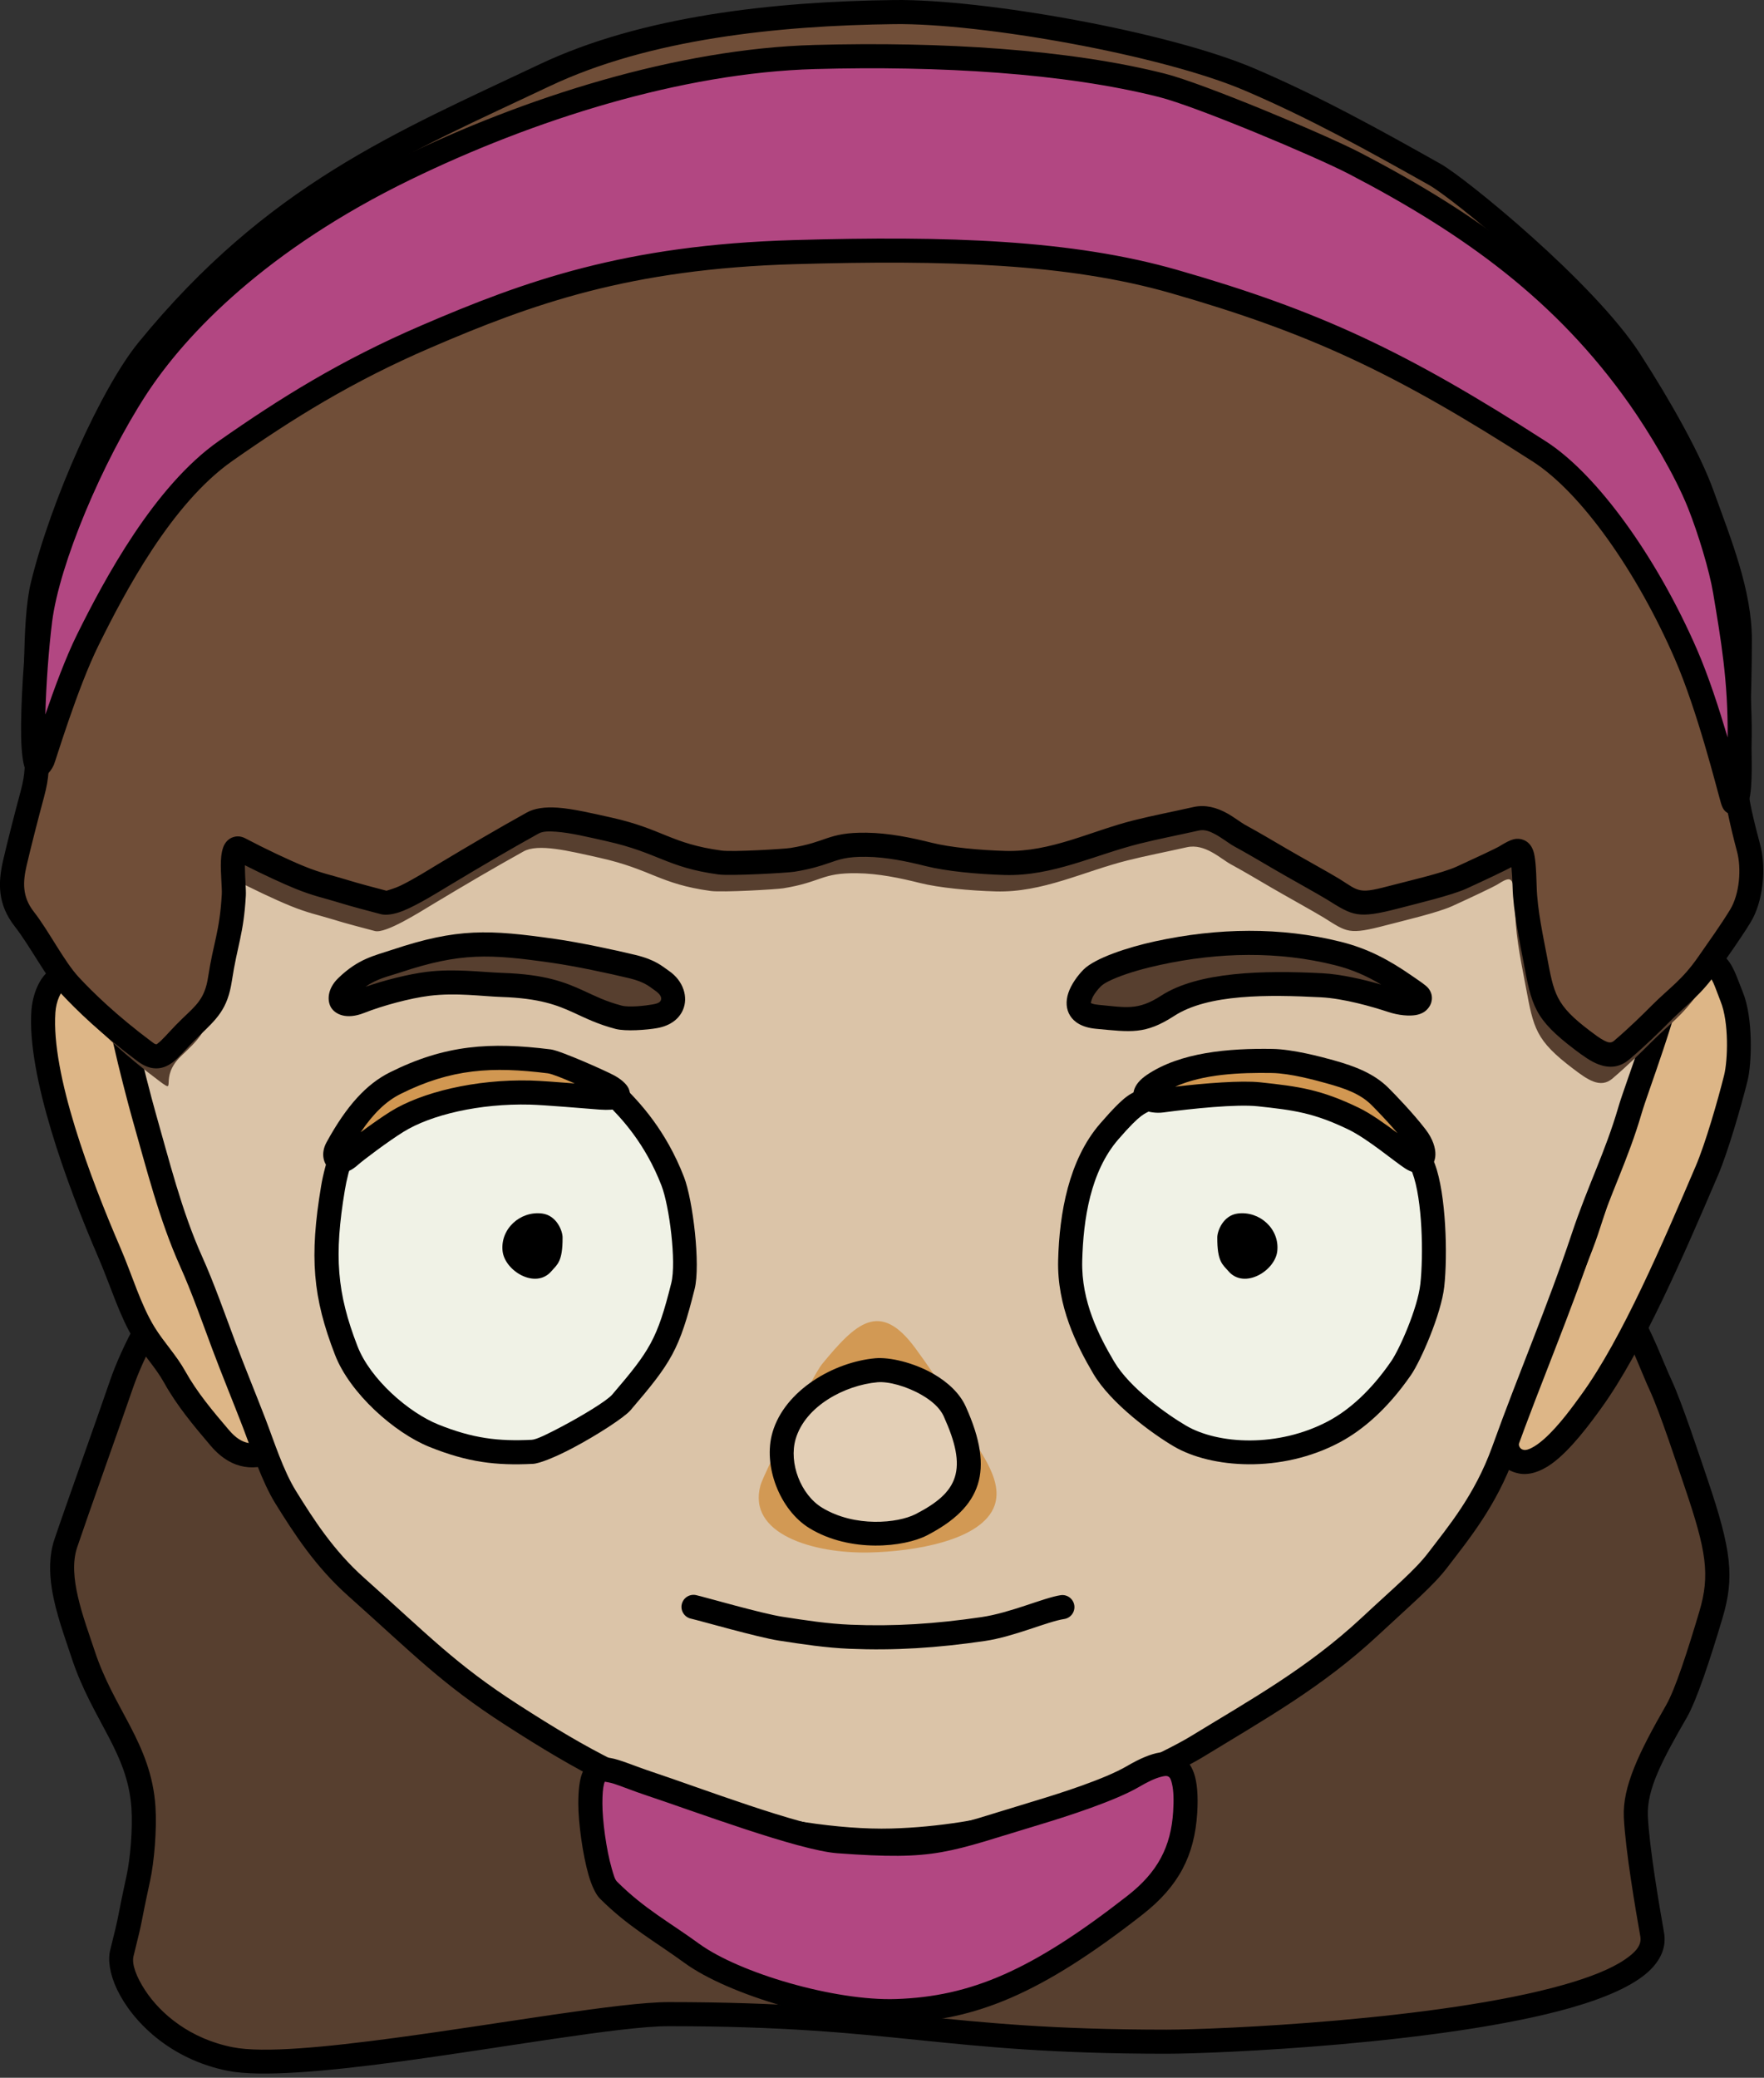<?xml version="1.0" encoding="UTF-8" standalone="no"?>
<!DOCTYPE svg PUBLIC "-//W3C//DTD SVG 1.1//EN" "http://www.w3.org/Graphics/SVG/1.1/DTD/svg11.dtd">
<svg width="100%" height="100%" viewBox="0 0 293 345" version="1.1" xmlns="http://www.w3.org/2000/svg" xmlns:xlink="http://www.w3.org/1999/xlink" xml:space="preserve" xmlns:serif="http://www.serif.com/" style="fill-rule:evenodd;clip-rule:evenodd;stroke-linejoin:round;stroke-miterlimit:2;">
    <rect x="0" y="0" width="293" height="345" fill="#333333" stroke="none"/>
    <g transform="matrix(1,0,0,1,-788.491,-281.255)">
        <g id="Ebene3">
            <path d="M820.024,491.514C814.667,497.509 810.463,505.883 808.665,511.12C806.479,517.487 801.167,532.318 799.416,537.531C797.529,543.145 800.497,550.455 802.301,555.945C805.616,566.039 811.655,571.452 812.317,581.356C812.558,584.958 812.121,590.125 811.459,593.167C809.689,601.308 810.483,598.575 808.73,605.566C807.685,609.73 813.909,620.624 826.783,623.151C839.874,625.721 886.211,615.689 899.543,615.689C937.49,615.689 944.347,620.264 982.295,620.264C994.018,620.264 1065.5,616.996 1062.91,602.449C1062.15,598.123 1060.46,588.246 1060.2,582.915C1059.98,578.123 1062.7,572.807 1066.96,565.384C1068.52,562.687 1070.65,556.178 1072.66,549.414C1074.59,542.963 1074.03,538.77 1070.22,527.562C1069.07,524.184 1066.01,514.826 1064.27,511.136C1062.24,506.811 1058.49,495.35 1053.12,494.198C1043.44,492.124 992.245,481.659 981.047,481.228C946.232,479.889 912.86,480.387 878.296,483.483C846.542,486.327 828.884,481.598 820.024,491.514Z" style="fill:rgb(87,63,47);"/>
            <path d="M818.532,490.182C812.988,496.386 808.634,505.05 806.773,510.471C804.586,516.841 799.272,531.679 797.52,536.894C796.667,539.433 796.655,542.277 797.123,545.176C797.76,549.125 799.289,553.185 800.4,556.569C802.096,561.732 804.477,565.704 806.53,569.646C808.413,573.26 810.011,576.844 810.321,581.489C810.551,584.921 810.135,589.844 809.505,592.742C807.743,600.842 808.534,598.123 806.79,605.08C806.396,606.649 806.701,609.003 807.93,611.583C810.407,616.781 816.618,623.194 826.397,625.113C831.758,626.166 842.565,625.21 854.475,623.617C871.826,621.296 891.59,617.689 899.543,617.689C937.49,617.689 944.347,622.264 982.295,622.264C990.569,622.264 1028.37,620.635 1049.4,614.635C1055.14,613.001 1059.67,610.996 1062.22,608.698C1064.4,606.727 1065.31,604.497 1064.88,602.099C1064.12,597.829 1062.45,588.082 1062.2,582.821C1061.99,578.312 1064.68,573.364 1068.7,566.381C1070.29,563.61 1072.51,556.933 1074.58,549.985C1076.61,543.179 1076.13,538.744 1072.12,526.918C1070.95,523.497 1067.84,514.021 1066.08,510.284C1064.84,507.645 1062.96,502.399 1060.49,498.366C1058.53,495.186 1056.12,492.797 1053.54,492.243C1043.81,490.159 992.375,479.663 981.124,479.23C946.222,477.887 912.768,478.387 878.117,481.491C859.052,483.199 845.065,482.18 835.01,483.233C827.726,483.997 822.386,485.868 818.532,490.181L818.532,490.182ZM821.515,492.847C824.75,489.227 829.313,487.852 835.427,487.212C845.467,486.159 859.435,487.18 878.474,485.475C912.953,482.387 946.242,481.891 980.97,483.227C992.116,483.656 1043.07,494.09 1052.7,496.154C1054.41,496.521 1055.78,498.351 1057.08,500.459C1059.47,504.356 1061.26,509.437 1062.46,511.988C1064.17,515.63 1067.19,524.871 1068.33,528.205C1071.93,538.798 1072.56,542.747 1070.75,548.843C1068.79,555.422 1066.74,561.764 1065.23,564.387C1060.71,572.25 1057.97,577.933 1058.21,583.01C1058.46,588.41 1060.17,598.417 1060.95,602.799C1061.21,604.285 1060.1,605.45 1058.4,606.608C1056.05,608.216 1052.53,609.584 1048.31,610.789C1027.61,616.69 990.433,618.264 982.295,618.264C944.347,618.264 937.49,613.689 899.543,613.689C891.497,613.689 871.499,617.305 853.945,619.652C842.584,621.171 832.281,622.192 827.168,621.188C820.077,619.796 815.172,615.659 812.599,611.731C811.121,609.475 810.339,607.369 810.67,606.053C812.432,599.027 811.634,601.773 813.414,593.592C814.106,590.406 814.565,584.995 814.313,581.222C813.961,575.964 812.209,571.889 810.078,567.798C808.117,564.033 805.82,560.252 804.201,555.321C803.317,552.629 802.142,549.494 801.425,546.341C800.779,543.501 800.478,540.648 801.311,538.168C803.062,532.957 808.372,518.133 810.557,511.769C812.292,506.715 816.345,498.633 821.515,492.847L821.515,492.847Z"/>
            <path d="M1070.46,442.479C1073.79,438.905 1074.83,443.576 1076.12,446.743C1077.7,450.594 1077.48,457.539 1076.81,460.253C1075.77,464.411 1073.64,471.832 1071.97,475.717C1066.48,488.523 1059.6,504.593 1052.8,513.96C1050.54,517.076 1045.11,524.716 1041.19,523.958C1035.56,522.868 1041,512.126 1042.99,507.657C1043.76,505.926 1050.17,491.11 1052.01,485.587C1055.04,476.5 1061.53,455.913 1061.94,454.664C1063.24,450.777 1067.81,445.319 1070.46,442.479Z" style="fill:rgb(221,182,135);"/>
            <path d="M1069,441.114C1066.19,444.117 1061.42,449.922 1060.05,454.031C1059.63,455.28 1053.14,475.868 1050.11,484.954C1048.29,490.433 1041.92,505.128 1041.16,506.845C1039.67,510.183 1036.5,516.839 1036.72,520.909C1036.87,523.546 1038.09,525.394 1040.81,525.921C1042.44,526.238 1044.31,525.655 1046.15,524.354C1049.4,522.051 1052.74,517.437 1054.41,515.135C1061.28,505.671 1068.26,489.443 1073.81,476.505C1075.51,472.543 1077.69,464.978 1078.75,460.738C1079.49,457.775 1079.7,450.191 1077.97,445.986C1077.26,444.245 1076.58,442.111 1075.65,440.883C1074.79,439.735 1073.72,439.161 1072.52,439.193C1071.57,439.217 1070.35,439.664 1069,441.114ZM1072.47,443.362C1072.65,443.654 1072.95,444.153 1073.12,444.539C1073.53,445.487 1073.89,446.561 1074.27,447.501C1075.7,450.997 1075.48,457.304 1074.87,459.768C1073.85,463.844 1071.77,471.12 1070.13,474.929C1064.7,487.602 1057.91,503.516 1051.18,512.786C1049.88,514.575 1047.5,517.933 1044.99,520.169C1044.26,520.813 1043.53,521.361 1042.82,521.706C1042.38,521.917 1041.96,522.071 1041.57,521.994C1040.99,521.883 1040.79,521.445 1040.73,520.906C1040.68,520.428 1040.72,519.893 1040.8,519.322C1041.32,515.733 1043.68,511.03 1044.81,508.469C1045.59,506.724 1052.05,491.787 1053.91,486.219C1056.94,477.133 1063.43,456.545 1063.84,455.296C1065.06,451.631 1069.42,446.521 1071.92,443.843C1072.09,443.666 1072.3,443.488 1072.47,443.362Z"/>
            <path d="M801.381,444.582C798.379,441.513 795.96,445.445 795.698,449.232C794.976,459.677 801.493,477.274 806.629,489.177C808.691,493.954 810.079,498.798 812.472,502.687C813.979,505.135 816.066,507.299 817.488,509.858C819.538,513.547 822.24,516.766 825.031,520.041C827.907,523.416 830.987,523.417 833.591,522.043C838.03,519.701 830.957,515.212 829.506,511.22C827.743,506.372 824.554,501.855 823.164,496.99C820.838,488.847 817.585,481.245 815.401,473.055C813.531,466.04 810.987,459.128 808.607,451.684C808.34,450.848 802.537,445.764 801.381,444.582Z" style="fill:rgb(221,182,135);"/>
            <path d="M802.811,443.184C801.284,441.622 799.775,441.305 798.497,441.554C797.328,441.781 796.234,442.557 795.398,443.79C794.47,445.158 793.838,447.137 793.703,449.094C792.964,459.776 799.54,477.796 804.793,489.969C806.895,494.84 808.329,499.77 810.769,503.736C812.26,506.159 814.332,508.296 815.74,510.83C817.853,514.634 820.63,517.961 823.509,521.338C825.324,523.468 827.238,524.478 829.074,524.794C830.97,525.12 832.828,524.707 834.525,523.812C835.767,523.156 836.429,522.341 836.763,521.512C837.252,520.299 837.067,518.887 836.235,517.397C835.579,516.22 834.483,514.928 833.421,513.617C832.586,512.586 831.755,511.553 831.386,510.537C829.638,505.732 826.465,501.262 825.087,496.441C822.764,488.309 819.515,480.719 817.334,472.539C815.455,465.494 812.902,458.551 810.512,451.075C810.419,450.786 810.039,450.133 809.322,449.369C807.655,447.594 803.74,444.133 802.811,443.184ZM806.776,452.523C809.124,459.848 811.626,466.659 813.469,473.57C815.656,481.772 818.911,489.385 821.241,497.54C822.644,502.448 825.847,507.012 827.626,511.904C828.272,513.678 829.868,515.574 831.294,517.337C831.809,517.974 832.292,518.591 832.647,519.181C832.776,519.396 832.886,519.604 832.963,519.806C832.986,519.868 833.009,519.962 833.022,520.024C832.947,520.084 832.791,520.204 832.658,520.274C831.751,520.753 830.767,521.026 829.752,520.852C828.678,520.667 827.615,519.989 826.553,518.743C823.849,515.571 821.222,512.46 819.237,508.887C817.8,506.301 815.697,504.112 814.176,501.639C811.829,497.826 810.487,493.069 808.466,488.384C803.446,476.751 796.987,459.578 797.693,449.37C797.755,448.466 797.968,447.551 798.305,446.779C798.465,446.416 798.649,446.087 798.867,445.821C798.993,445.668 799.092,445.5 799.258,445.481C799.494,445.454 799.674,445.697 799.951,445.98C800.962,447.013 805.608,451.078 806.776,452.523Z"/>
            <path d="M809.348,454.467C810.082,457.798 811.74,464.208 812.385,466.468C814.693,474.546 816.8,483.074 820.242,490.722C822.218,495.115 823.999,500.223 825.688,504.728C827.186,508.723 829.211,513.652 830.704,517.534C832.162,521.325 833.768,526.366 835.957,529.886C838.916,534.646 842.345,540.017 847.638,544.736C858.427,554.355 862.984,559.213 873.516,565.994C885.56,573.748 893.644,578.073 907.601,582.546C915.971,585.23 927.848,587.107 936.575,586.866C944.816,586.638 951.976,585.305 959.496,583.572C964.251,582.476 982.228,574.363 987.193,571.329C997.414,565.083 1006.9,559.825 1016.06,551.295C1021.59,546.138 1025.05,543.263 1027.3,540.305C1030.67,535.882 1035.23,530.454 1038.21,522.192C1042.75,509.594 1047.38,498.942 1051.47,486.7C1054.18,478.593 1057.01,473.219 1059.24,465.578C1060.34,461.798 1065.06,449.851 1067.04,440.022C1068.37,433.424 1063.49,406.731 1056.58,401.059C1040.89,388.161 1021.7,383.924 1002.09,379.94C988.75,377.231 947.471,372.04 923.648,372.775C914.016,373.072 842.731,386.821 823.522,405.019C819.01,409.294 805.069,433.563 805.545,438.323C806.049,443.355 808.387,450.106 809.348,454.467Z" style="fill:rgb(219,196,168);"/>
            <path d="M807.395,454.897C808.136,458.262 809.81,464.735 810.462,467.017C812.796,475.187 814.937,483.808 818.418,491.543C820.378,495.899 822.141,500.963 823.816,505.43C825.316,509.43 827.342,514.365 828.837,518.252C830.336,522.15 832.008,527.323 834.258,530.942C837.307,535.846 840.854,541.368 846.307,546.229C857.197,555.938 861.803,560.831 872.434,567.676C884.643,575.536 892.841,579.916 906.99,584.451C915.553,587.196 927.703,589.112 936.63,588.865C945.013,588.633 952.296,587.283 959.946,585.521C964.801,584.402 983.165,576.134 988.236,573.036C998.574,566.718 1008.16,561.386 1017.42,552.758C1023.08,547.49 1026.59,544.538 1028.89,541.517C1032.36,536.967 1037.03,531.369 1040.09,522.871C1044.63,510.256 1049.28,499.591 1053.37,487.333C1056.08,479.198 1058.92,473.805 1061.16,466.137C1062.27,462.333 1067.01,450.308 1069,440.417C1069.83,436.307 1068.42,424.676 1065.55,414.767C1063.57,407.933 1060.82,401.95 1057.85,399.514C1041.9,386.404 1022.42,382.029 1002.49,377.98C989.07,375.255 947.549,370.036 923.586,370.776C917.756,370.956 889.529,375.994 863.7,383.982C846.287,389.368 829.985,396.141 822.147,403.567C818.907,406.636 810.881,419.724 806.553,428.992C804.533,433.32 803.396,436.927 803.555,438.522C804.066,443.625 806.42,450.475 807.395,454.897ZM811.301,454.037C810.354,449.737 808.032,443.085 807.536,438.124C807.496,437.728 807.653,437.145 807.873,436.406C808.326,434.881 809.142,432.902 810.178,430.684C814.289,421.879 821.82,409.387 824.898,406.471C832.427,399.338 848.156,392.977 864.882,387.804C890.26,379.955 917.981,374.951 923.71,374.774C947.393,374.043 988.43,379.207 1001.69,381.9C1020.98,385.818 1039.87,389.919 1055.31,402.604C1057.87,404.706 1060,409.987 1061.71,415.881C1064.37,425.065 1065.85,435.819 1065.08,439.628C1063.12,449.394 1058.41,461.263 1057.32,465.019C1055.1,472.634 1052.27,477.987 1049.57,486.066C1045.49,498.293 1040.86,508.932 1036.33,521.514C1033.43,529.538 1028.98,534.797 1025.71,539.093C1023.5,541.987 1020.11,544.786 1014.7,549.832C1005.65,558.264 996.254,563.448 986.15,569.623C981.29,572.593 963.701,580.551 959.047,581.623C951.655,583.326 944.619,584.642 936.519,584.867C927.993,585.102 916.39,583.263 908.211,580.642C894.446,576.23 886.477,571.959 874.599,564.312C864.164,557.594 859.658,552.773 848.969,543.243C843.836,538.667 840.525,533.447 837.655,528.83C835.528,525.409 833.988,520.501 832.571,516.816C831.079,512.939 829.057,508.016 827.561,504.026C825.857,499.482 824.059,494.332 822.065,489.902C818.663,482.34 816.59,473.905 814.308,465.918C813.669,463.681 812.028,457.335 811.301,454.037Z"/>
            <g transform="matrix(1,0,0,1,-1.538,4.724)">
                <path d="M804.238,445.18C801.744,442.506 799.145,437.361 796.625,434.139C794.177,431.009 794.317,427.989 795.054,424.792C795.633,422.282 796.987,416.922 797.94,413.43C798.856,410.076 798.689,408.486 798.678,406.01C798.645,398.534 798.103,385.064 799.651,378.726C802.959,365.185 807.056,346.716 813.049,339.376C834.197,313.469 855.494,304.86 878.931,293.759C895.702,285.815 917.309,283.504 937.024,283.26C951.69,283.078 981.917,288.433 995.979,294.427C1006.92,299.09 1016.97,304.686 1026.86,310.248C1030.75,312.437 1051.68,329.421 1059.21,341.063C1064.24,348.843 1069.09,357.463 1071.25,363.458C1074.02,371.187 1077.51,379.481 1077.48,387.64C1077.45,397.891 1076.96,405.871 1076.83,411.648C1076.8,413.478 1077.9,418.258 1078.93,422.09C1079.83,425.448 1079.39,430.36 1077.55,433.364C1075.88,436.077 1074.13,438.494 1072.29,441.164C1069.43,445.287 1067.37,446.502 1064.21,449.674C1062.78,451.114 1060.5,453.356 1057.86,455.613C1055.82,457.355 1053.64,455.737 1051.33,453.987C1045.08,449.255 1044.75,447.3 1043.45,440.31C1042.93,437.473 1041.83,432.481 1041.73,428.453C1041.56,421.753 1041.29,421.809 1038.61,423.472C1038.06,423.81 1034.12,425.673 1031.26,426.974C1028.83,428.081 1023.15,429.401 1020.37,430.133C1014,431.81 1013.83,431.342 1009.9,428.89C1008.69,428.131 1003.09,425.023 1001.17,423.896C998.994,422.615 996.558,421.179 994.419,420.012C992.756,419.105 990.165,416.54 987.17,417.209C983.427,418.045 980.447,418.612 977.315,419.395C970.017,421.22 963.209,424.761 955.437,424.543C951.029,424.42 945.993,423.936 942.821,423.143C939.547,422.325 935.987,421.572 932.393,421.523C926.402,421.442 926.612,422.968 920.124,424.027C919.012,424.208 910.007,424.732 908.071,424.468C899.576,423.307 898.246,420.894 889.662,418.97C884.387,417.788 879.414,416.557 876.982,417.908C871.924,420.718 867.536,423.305 862.19,426.51C859.703,428.001 854.083,431.604 852.28,431.118C850.439,430.622 847.817,429.971 844.848,429.054C843.014,428.487 841.172,428.132 838.27,426.951C835.719,425.913 831.705,424.019 828.323,422.235C826.458,421.251 827.436,427.973 827.328,429.859C826.962,436.222 825.937,437.876 825.026,443.84C824.397,447.961 822.794,449.306 820.105,451.884C816.365,455.468 819.517,458.284 816.615,456.12C810.662,451.681 806.663,447.779 804.238,445.18Z" style="fill:rgb(87,63,47);"/>
            </g>
            <path d="M800.148,444.915C797.654,442.242 795.054,437.096 792.534,433.874C790.086,430.744 790.226,427.724 790.964,424.528C791.543,422.017 792.896,416.658 793.849,413.166C794.765,409.811 794.598,408.221 794.587,405.745C794.554,398.269 794.012,384.8 795.561,378.461C798.869,364.92 807.056,346.716 813.049,339.376C834.197,313.469 855.494,304.86 878.931,293.759C895.702,285.815 917.309,283.504 937.024,283.26C951.69,283.078 981.917,288.433 995.979,294.427C1006.92,299.09 1016.97,304.686 1026.86,310.248C1030.75,312.437 1051.68,329.421 1059.21,341.063C1064.24,348.843 1069.09,357.463 1071.25,363.458C1074.02,371.187 1077.51,379.481 1077.48,387.64C1077.45,397.891 1076.96,405.871 1076.83,411.648C1076.8,413.478 1077.9,418.258 1078.93,422.09C1079.83,425.448 1079.39,430.36 1077.55,433.364C1075.88,436.077 1074.13,438.494 1072.29,441.164C1069.43,445.287 1067.37,446.502 1064.21,449.674C1062.78,451.114 1060.5,453.356 1057.86,455.613C1055.82,457.355 1053.64,455.737 1051.33,453.987C1045.08,449.255 1044.75,447.3 1043.45,440.31C1042.93,437.473 1041.83,432.481 1041.73,428.453C1041.56,421.753 1041.29,421.809 1038.61,423.472C1038.06,423.81 1034.12,425.673 1031.26,426.974C1028.83,428.081 1023.15,429.401 1020.37,430.133C1014,431.81 1013.83,431.342 1009.9,428.89C1008.69,428.131 1003.09,425.023 1001.17,423.896C998.994,422.615 996.558,421.179 994.419,420.012C992.756,419.105 990.165,416.54 987.17,417.209C983.427,418.045 980.447,418.612 977.315,419.395C970.017,421.22 963.209,424.761 955.437,424.543C951.029,424.42 945.993,423.936 942.821,423.143C939.547,422.325 935.987,421.572 932.393,421.523C926.402,421.442 926.612,422.968 920.124,424.027C919.012,424.208 910.007,424.732 908.071,424.468C899.576,423.307 898.246,420.894 889.662,418.97C884.387,417.788 879.414,416.557 876.982,417.908C871.924,420.718 867.536,423.305 862.19,426.51C859.703,428.001 854.083,431.604 852.28,431.118C850.439,430.622 847.817,429.971 844.848,429.054C843.014,428.487 841.172,428.132 838.27,426.951C835.719,425.913 831.705,424.019 828.323,422.235C826.458,421.251 827.436,427.973 827.328,429.859C826.962,436.222 825.937,437.876 825.026,443.84C824.397,447.961 822.794,449.306 820.105,451.884C816.365,455.468 815.426,458.019 812.525,455.856C806.571,451.417 802.573,447.515 800.148,444.915Z" style="fill:rgb(112,78,56);"/>
            <path d="M829.171,424.924C832.165,426.443 835.356,427.924 837.516,428.803C840.49,430.014 842.378,430.384 844.258,430.965C847.254,431.891 849.901,432.548 851.759,433.049C852.573,433.268 853.934,433.107 855.499,432.472C858.014,431.449 861.415,429.307 863.219,428.225C868.544,425.033 872.915,422.456 877.953,419.657C878.652,419.269 879.654,419.269 880.834,419.353C883.215,419.523 886.166,420.237 889.225,420.922C897.883,422.862 899.231,425.278 907.8,426.449C909.831,426.727 919.28,426.191 920.446,426.001C923.2,425.551 924.816,425.023 926.172,424.555C927.899,423.96 929.126,423.479 932.366,423.523C935.803,423.57 939.205,424.301 942.336,425.083C945.616,425.903 950.823,426.415 955.381,426.542C963.339,426.765 970.327,423.204 977.8,421.335C980.916,420.556 983.882,419.993 987.606,419.161C988.603,418.938 989.517,419.328 990.336,419.775C991.566,420.446 992.63,421.314 993.462,421.768C995.583,422.925 997.998,424.349 1000.16,425.619C1002.06,426.741 1007.64,429.831 1008.85,430.586C1011.13,432.012 1012.36,432.786 1013.9,433.034C1015.41,433.276 1017.27,433.016 1020.88,432.067C1023.75,431.314 1029.59,429.934 1032.09,428.794C1034.88,427.524 1038.67,425.724 1039.54,425.239C1039.62,426.096 1039.7,427.272 1039.73,428.502C1039.83,432.636 1040.95,437.762 1041.49,440.675C1042.9,448.305 1043.3,450.416 1050.12,455.582C1051.45,456.584 1052.75,457.519 1054,457.984C1055.77,458.646 1057.49,458.557 1059.16,457.134C1061.85,454.836 1064.17,452.553 1065.63,451.085C1068.88,447.818 1070.99,446.55 1073.93,442.302C1075.8,439.602 1077.57,437.155 1079.26,434.41C1081.36,430.989 1081.89,425.397 1080.87,421.572C1079.89,417.942 1078.8,413.423 1078.83,411.69C1078.96,405.904 1079.45,397.913 1079.48,387.646C1079.51,379.262 1075.98,370.725 1073.13,362.782C1070.94,356.68 1066.01,347.897 1060.89,339.977C1053.2,328.086 1031.82,310.741 1027.84,308.505C1017.89,302.908 1007.77,297.279 996.763,292.587C982.508,286.511 951.867,281.076 937,281.26C916.999,281.508 895.088,283.893 878.074,291.952C854.381,303.175 832.88,311.92 811.499,338.111C805.384,345.603 796.994,364.167 793.618,377.987C792.042,384.438 792.553,398.145 792.587,405.754C792.598,408.051 792.769,409.528 791.92,412.639C790.96,416.155 789.598,421.551 789.015,424.078C788.143,427.855 788.066,431.408 790.959,435.106C793.511,438.37 796.159,443.572 798.685,446.28L798.685,446.28C801.163,448.935 805.247,452.924 811.329,457.459C812.49,458.325 813.487,458.637 814.375,458.652C815.355,458.668 816.275,458.334 817.216,457.613C818.321,456.767 819.548,455.188 821.489,453.328C824.544,450.399 826.288,448.824 827.003,444.142C827.926,438.099 828.954,436.421 829.324,429.974C829.378,429.043 829.182,426.967 829.167,425.172L829.171,424.924ZM852.69,429.157C850.873,428.669 848.321,428.034 845.439,427.143C843.651,426.59 841.853,426.25 839.024,425.098C836.519,424.079 832.578,422.218 829.257,420.466C828.472,420.052 827.792,420.074 827.23,420.255C826.664,420.438 826.139,420.823 825.765,421.499C825.449,422.069 825.223,423.068 825.179,424.27C825.11,426.143 825.391,428.696 825.331,429.744C824.97,436.023 823.948,437.653 823.049,443.538C822.506,447.099 821.044,448.213 818.721,450.44C817.225,451.874 816.177,453.143 815.272,454.01C815.093,454.183 814.922,454.335 814.753,454.461C814.639,454.546 814.562,454.658 814.441,454.652C814.218,454.641 814.01,454.468 813.72,454.252C807.896,449.91 803.983,446.094 801.61,443.551L801.61,443.551C799.148,440.912 796.597,435.822 794.11,432.642C792.106,430.08 792.309,427.594 792.912,424.977C793.487,422.484 794.832,417.161 795.779,413.692C796.761,410.095 796.599,408.391 796.587,405.736C796.554,398.393 795.982,385.162 797.503,378.936C800.744,365.674 808.729,347.83 814.598,340.641C835.514,315.018 856.607,306.546 879.787,295.567C896.316,287.737 917.618,285.501 937.049,285.26C951.514,285.08 981.326,290.355 995.195,296.267C1006.06,300.9 1016.05,306.464 1025.88,311.991C1029.69,314.133 1050.16,330.757 1057.53,342.149C1062.47,349.789 1067.25,358.247 1069.36,364.134C1072.06,371.649 1075.51,379.7 1075.48,387.634C1075.45,397.87 1074.96,405.837 1074.84,411.605C1074.79,413.532 1075.92,418.574 1077,422.609C1077.78,425.499 1077.43,429.732 1075.85,432.317C1074.2,434.999 1072.47,437.387 1070.64,440.025C1067.88,444.024 1065.86,445.186 1062.79,448.262C1061.38,449.676 1059.16,451.877 1056.56,454.091C1056.04,454.531 1055.51,454.322 1054.95,454.037C1054.16,453.634 1053.37,453.018 1052.54,452.393C1046.86,448.094 1046.6,446.296 1045.42,439.946C1044.91,437.183 1043.82,432.325 1043.73,428.404C1043.65,425.265 1043.49,423.461 1043.18,422.556C1042.81,421.471 1042.18,420.969 1041.55,420.719C1041.08,420.529 1040.52,420.467 1039.88,420.62C1039.32,420.754 1038.55,421.155 1037.55,421.773C1037.03,422.1 1033.2,423.894 1030.43,425.154C1028.07,426.228 1022.56,427.489 1019.87,428.199C1017.1,428.926 1015.69,429.271 1014.54,429.085C1013.43,428.906 1012.61,428.22 1010.97,427.194C1009.75,426.431 1004.11,423.305 1002.19,422.172C999.99,420.88 997.534,419.432 995.377,418.256C994.545,417.802 993.482,416.934 992.252,416.264C990.61,415.368 988.732,414.811 986.734,415.257C982.973,416.098 979.977,416.668 976.83,417.455C969.707,419.236 963.078,422.756 955.493,422.544C951.235,422.425 946.369,421.968 943.306,421.203C939.888,420.349 936.171,419.574 932.421,419.523C929.091,419.478 927.486,419.891 925.811,420.45C924.378,420.929 922.887,421.549 919.802,422.053C918.745,422.226 910.182,422.738 908.342,422.486C899.921,421.335 898.608,418.925 890.099,417.019C886.827,416.286 883.666,415.545 881.119,415.363C879.013,415.213 877.258,415.467 876.011,416.16C870.933,418.981 866.528,421.578 861.162,424.795C859.708,425.666 857.157,427.283 854.967,428.331C854.116,428.739 852.846,429.112 852.69,429.157Z"/>
            <path d="M903.251,550.019C904.685,550.338 914.331,553.12 917.852,553.662C921.806,554.27 925.593,554.855 929.603,555.022C937.115,555.335 944.15,554.888 952.087,553.724C956.949,553.011 962.428,550.509 965.254,550.081C966.345,549.916 967.097,548.896 966.932,547.804C966.767,546.713 965.747,545.961 964.656,546.126C961.833,546.553 956.363,549.054 951.506,549.766C943.834,550.891 937.032,551.329 929.77,551.026C925.91,550.865 922.266,550.294 918.46,549.708C915.001,549.176 905.528,546.428 904.119,546.115C903.041,545.875 901.972,546.556 901.732,547.633C901.493,548.711 902.173,549.78 903.251,550.019Z"/>
            <path d="M914.817,527.846C912.53,535.983 923.587,539.227 932.841,539.035C940.182,538.883 951.633,537.09 953.691,531.226C955.291,526.669 950.501,521.436 948.903,518.239C947.68,515.793 944.573,510.597 940.52,505.099C934.632,497.114 930.673,500.911 925.026,507.762C923.481,509.637 915.33,526.019 914.817,527.846Z" style="fill:rgb(210,153,84);"/>
            <path d="M923.996,533.301C919.769,530.73 917.321,524.421 918.73,519.626C920.563,513.391 927.909,509.335 934.047,508.777C937.536,508.46 945.014,511.079 947.062,515.593C951.528,525.434 949.585,530.264 941.525,534.424C938.158,536.162 930.116,537.025 923.996,533.301Z" style="fill:rgb(227,207,182);"/>
            <path d="M922.956,535.01C929.758,539.149 938.7,538.133 942.442,536.201C947.063,533.816 949.826,531.133 950.898,527.742C951.947,524.424 951.388,520.286 948.884,514.767C947.906,512.611 945.936,510.774 943.604,509.422C940.273,507.491 936.245,506.569 933.866,506.785C926.994,507.41 918.863,512.082 916.811,519.062C915.168,524.654 918.027,532.011 922.956,535.01L922.956,535.01ZM925.035,531.593C921.512,529.449 919.474,524.187 920.649,520.19C922.263,514.7 928.823,511.26 934.229,510.768C936.036,510.604 939.067,511.415 941.598,512.882C943.174,513.796 944.58,514.963 945.241,516.42C947.203,520.742 947.905,523.938 947.084,526.536C946.286,529.061 944.048,530.871 940.608,532.647C937.616,534.191 930.473,534.902 925.035,531.593L925.035,531.593Z"/>
            <path d="M972.73,469.134C976.94,464.269 977.444,464.66 978.441,463.995C979.972,462.974 981.86,460.95 983.535,460.469C989.083,458.874 997.061,458.175 1003.65,459.117C1007.67,459.691 1011.37,460.523 1014.52,462.767C1016.53,464.21 1019.38,466.826 1020.84,468.91C1022.76,471.626 1024.2,473.25 1024.95,475.258C1026.74,480.009 1026.95,489.717 1026.4,494.674C1025.92,498.99 1022.7,506.257 1021.22,508.412C1017.6,513.665 1013.71,517.043 1010.07,518.984C1001,523.808 990.215,523.052 984.496,519.705C981.168,517.757 974.584,513.035 971.814,508.337C969.179,503.869 966.06,497.746 966.248,490.543C966.439,483.212 967.807,474.823 972.73,469.134Z" style="fill:rgb(240,242,230);"/>
            <clipPath id="_clip1">
                <path d="M972.73,469.134C976.94,464.269 977.444,464.66 978.441,463.995C979.972,462.974 981.86,460.95 983.535,460.469C989.083,458.874 997.061,458.175 1003.65,459.117C1007.67,459.691 1011.37,460.523 1014.52,462.767C1016.53,464.21 1019.38,466.826 1020.84,468.91C1022.76,471.626 1024.2,473.25 1024.95,475.258C1026.74,480.009 1026.95,489.717 1026.4,494.674C1025.92,498.99 1022.7,506.257 1021.22,508.412C1017.6,513.665 1013.71,517.043 1010.07,518.984C1001,523.808 990.215,523.052 984.496,519.705C981.168,517.757 974.584,513.035 971.814,508.337C969.179,503.869 966.06,497.746 966.248,490.543C966.439,483.212 967.807,474.823 972.73,469.134Z"/>
            </clipPath>
            <g clip-path="url(#_clip1)">
                <g transform="matrix(1.107,0,0,1.107,-648.873,-49.015)">
                    <path d="M1484.15,480.367C1481.99,480.639 1481.08,482.944 1481.08,483.96C1481.06,487.628 1481.9,488.022 1482.75,489.014C1485.12,491.784 1489.75,488.98 1490.08,486.01C1490.45,482.681 1487.44,479.953 1484.15,480.367Z"/>
                </g>
            </g>
            <path d="M971.217,467.826C965.999,473.857 964.451,482.719 964.249,490.491C964.05,498.12 967.3,504.621 970.091,509.353C973.025,514.328 979.961,519.368 983.486,521.431C989.641,525.033 1001.25,525.94 1011.01,520.749C1014.88,518.689 1019.02,515.124 1022.87,509.547C1024.45,507.248 1027.87,499.497 1028.38,494.895C1028.96,489.701 1028.69,479.534 1026.83,474.555C1026.03,472.413 1024.52,470.656 1022.48,467.757C1020.9,465.515 1017.85,462.692 1015.68,461.14C1012.28,458.71 1008.28,457.758 1003.94,457.137C997.07,456.156 988.761,456.886 982.982,458.547C982.11,458.797 981.177,459.339 980.263,460.021C979.24,460.784 978.225,461.735 977.332,462.33C976.265,463.042 975.722,462.62 971.217,467.826L971.217,467.826ZM974.242,470.443C978.158,465.918 978.623,466.277 979.551,465.659C980.356,465.122 981.26,464.325 982.178,463.595C982.828,463.079 983.464,462.57 984.087,462.391C989.405,460.863 997.052,460.194 1003.37,461.097C1007.06,461.623 1010.47,462.336 1013.35,464.395C1015.22,465.728 1017.85,468.137 1019.21,470.062C1021,472.596 1022.38,474.087 1023.08,475.96C1024.78,480.485 1024.93,489.733 1024.41,494.453C1023.96,498.482 1020.96,505.266 1019.57,507.278C1016.18,512.207 1012.55,515.397 1009.13,517.218C1000.75,521.675 990.79,521.071 985.506,517.979C982.374,516.146 976.143,511.742 973.536,507.321C971.057,503.117 968.071,497.373 968.247,490.595C968.427,483.704 969.615,475.79 974.242,470.443L974.242,470.443Z"/>
            <path d="M980.118,461.382C977.109,463.414 979.682,464.223 981.434,463.988C986.436,463.319 993.987,462.568 997.608,462.956C1003.83,463.622 1007.28,464.083 1013.32,466.996C1016.59,468.572 1021.05,472.334 1022.95,473.576C1024.98,474.896 1025.76,472.697 1023.7,470.016C1021.65,467.347 1018.72,464.333 1017.71,463.324C1015.57,461.179 1012.7,460.13 1009.47,459.231C1007.42,458.661 1003,457.471 999.814,457.42C992.936,457.309 985.351,457.847 980.118,461.382Z" style="fill:rgb(209,151,81);"/>
            <path d="M978.999,459.724C976.512,461.404 976.562,463.092 976.919,463.987C977.157,464.582 977.631,465.127 978.353,465.498C979.206,465.935 980.561,466.123 981.7,465.971C986.554,465.321 993.88,464.568 997.395,464.944C1003.35,465.583 1006.66,466.007 1012.45,468.798C1015.64,470.339 1020,474.036 1021.86,475.251C1023.93,476.599 1025.48,475.915 1026.27,474.885C1026.63,474.417 1026.89,473.775 1026.91,472.968C1026.94,471.926 1026.52,470.402 1025.29,468.797C1023.18,466.051 1020.17,462.948 1019.13,461.91C1016.75,459.528 1013.59,458.303 1010,457.305C1007.85,456.705 1003.19,455.474 999.846,455.42C992.559,455.302 984.543,455.98 978.999,459.724ZM1020.62,469.402C1018.58,467.883 1016.17,466.15 1014.19,465.195C1007.89,462.159 1004.3,461.662 997.821,460.967C994.662,460.629 988.595,461.115 983.685,461.692C988.367,459.603 994.319,459.331 999.781,459.419C1002.8,459.468 1006.99,460.617 1008.93,461.158C1011.8,461.958 1014.39,462.829 1016.3,464.738C1017.05,465.49 1018.9,467.388 1020.62,469.402Z"/>
            <path d="M969.885,443.657C967.998,445.548 965.619,449.615 970.73,450.088C975.938,450.569 978.093,451.081 982.444,448.26C988.338,444.439 998.701,444.372 1008,444.85C1011.95,445.053 1016.97,446.478 1019.64,447.367C1021.75,448.069 1023.59,447.981 1024.04,447.538C1024.92,446.652 1023.68,446.181 1021.86,444.915C1018.3,442.448 1014.98,440.642 1010.71,439.575C1001.05,437.158 990.899,437.313 980.784,439.511C976.571,440.427 971.6,441.938 969.885,443.657Z" style="fill:rgb(87,63,47);"/>
            <path d="M968.469,442.244C967.48,443.235 966.407,444.721 965.939,446.136C965.485,447.511 965.567,448.843 966.247,449.917C966.878,450.914 968.132,451.856 970.546,452.079C976.328,452.614 978.702,453.07 983.532,449.938C989.146,446.298 999.039,446.392 1007.9,446.848C1011.67,447.041 1016.46,448.416 1019.01,449.265C1020.87,449.884 1022.57,449.972 1023.61,449.804C1024.51,449.659 1025.11,449.289 1025.45,448.952C1026.03,448.372 1026.25,447.798 1026.31,447.295C1026.39,446.65 1026.25,446.011 1025.77,445.384C1025.35,444.839 1024.33,444.195 1023,443.272C1019.24,440.662 1015.72,438.764 1011.2,437.634C1001.24,435.144 990.781,435.292 980.359,437.557C975.742,438.56 970.349,440.36 968.469,442.244ZM1017.91,444.74C1015.05,443.911 1011.25,443.014 1008.11,442.853C998.363,442.352 987.529,442.58 981.356,446.582C977.484,449.093 975.549,448.525 970.914,448.096C970.503,448.058 970.162,447.994 969.886,447.894C969.816,447.868 969.726,447.82 969.668,447.787C969.71,447.613 969.852,447.065 970.024,446.75C970.37,446.116 970.854,445.517 971.3,445.069C971.846,444.523 972.83,444.046 974,443.572C976.111,442.717 978.791,441.991 981.209,441.466C991.016,439.334 1000.85,439.171 1010.23,441.515C1013.12,442.237 1015.54,443.325 1017.91,444.74Z"/>
            <path d="M890.574,462.996C888.356,460.835 885.34,459.967 882.015,459.22C872.312,457.038 866.876,458.037 858.948,460.416C854.9,461.63 851.342,463.209 848.445,466.685C846.05,469.559 844.39,474.977 843.799,478.526C841.909,489.873 842.436,496.299 846.012,505.521C848.293,511.404 855.148,517.468 860.568,519.649C866.626,522.086 871.088,522.61 876.916,522.319C879.299,522.201 890.1,515.98 891.701,514.112C898.215,506.513 899.5,504.51 901.931,494.786C902.865,491.05 901.63,481.011 900.233,477.397C897.386,470.035 893.206,465.562 890.574,462.996Z" style="fill:rgb(240,242,230);"/>
            <clipPath id="_clip2">
                <path d="M890.574,462.996C888.356,460.835 885.34,459.967 882.015,459.22C872.312,457.038 866.876,458.037 858.948,460.416C854.9,461.63 851.342,463.209 848.445,466.685C846.05,469.559 844.39,474.977 843.799,478.526C841.909,489.873 842.436,496.299 846.012,505.521C848.293,511.404 855.148,517.468 860.568,519.649C866.626,522.086 871.088,522.61 876.916,522.319C879.299,522.201 890.1,515.98 891.701,514.112C898.215,506.513 899.5,504.51 901.931,494.786C902.865,491.05 901.63,481.011 900.233,477.397C897.386,470.035 893.206,465.562 890.574,462.996Z"/>
            </clipPath>
            <g clip-path="url(#_clip2)">
                <g transform="matrix(-1.107,0,0,1.107,2521.49,-49.015)">
                    <path d="M1484.15,480.367C1481.99,480.639 1481.08,482.944 1481.08,483.96C1481.06,487.628 1481.9,488.022 1482.75,489.014C1485.12,491.784 1489.75,488.98 1490.08,486.01C1490.45,482.681 1487.44,479.953 1484.15,480.367Z"/>
                </g>
            </g>
            <path d="M891.97,461.564C889.494,459.152 886.164,458.102 882.454,457.268C872.324,454.991 866.649,456.017 858.374,458.5C853.945,459.829 850.078,461.601 846.908,465.405C844.317,468.515 842.466,474.357 841.826,478.197C839.862,489.987 840.431,496.662 844.147,506.244C846.607,512.589 853.976,519.153 859.821,521.504C866.193,524.067 870.885,524.623 877.016,524.317C878.1,524.263 880.757,523.199 883.623,521.685C887.665,519.55 892.193,516.612 893.22,515.414C900.007,507.495 901.338,505.404 903.872,495.271C904.87,491.277 903.592,480.539 902.098,476.676C899.112,468.952 894.731,464.255 891.97,461.564L891.97,461.564ZM889.178,464.429C891.681,466.868 895.66,471.118 898.367,478.119C899.668,481.482 900.861,490.823 899.991,494.301C897.662,503.617 896.423,505.53 890.183,512.811C889.289,513.853 885.272,516.291 881.755,518.149C879.581,519.297 877.639,520.281 876.817,520.322C871.29,520.598 867.059,520.104 861.314,517.793C856.319,515.784 849.979,510.22 847.876,504.798C844.44,495.936 843.955,489.759 845.772,478.854C846.314,475.597 847.783,470.603 849.981,467.966C852.606,464.817 855.856,463.431 859.523,462.331C867.103,460.058 872.299,459.085 881.577,461.171C884.516,461.832 887.217,462.518 889.178,464.429L889.178,464.429Z"/>
            <path d="M889.581,461.594C892.084,462.973 891.433,463.737 888.226,463.5C885.922,463.329 879.048,462.73 876.555,462.668C867.771,462.448 859.289,464.489 854.447,467.493C851.893,469.077 847.51,472.367 846.564,473.223C844.721,474.892 843.582,473.534 844.483,471.886C847.585,466.212 850.6,462.873 854.129,461.108C862.961,456.692 870.111,456.284 879.736,457.488C881.229,457.674 888.305,460.892 889.581,461.594Z" style="fill:rgb(209,151,81);"/>
            <path d="M890.546,459.842C889.18,459.09 881.582,455.703 879.984,455.503C869.928,454.246 862.462,454.706 853.235,459.32C849.414,461.23 846.086,464.785 842.728,470.927C841.685,472.836 842.278,474.551 843.211,475.332C844.098,476.075 845.874,476.546 847.906,474.706C848.817,473.882 853.041,470.718 855.501,469.192C860.099,466.34 868.165,464.458 876.504,464.667C878.977,464.729 885.793,465.325 888.078,465.494C889.547,465.603 890.604,465.499 891.22,465.308C891.935,465.087 892.376,464.71 892.643,464.355C893.137,463.698 893.29,462.93 892.927,462.042C892.709,461.51 892.025,460.657 890.546,459.842ZM883.958,461.155C881.217,460.938 878.115,460.706 876.605,460.668C867.378,460.437 858.48,462.638 853.392,465.793C851.989,466.664 850.054,468.032 848.399,469.26C850.497,466.144 852.611,464.104 855.023,462.897C863.46,458.679 870.294,458.323 879.488,459.472C880.162,459.556 882.054,460.318 883.958,461.155Z"/>
            <path d="M898.44,444.091C897.512,443.46 896.557,442.484 893.568,441.761C890.007,440.9 884.299,439.694 880.488,439.149C869.763,437.617 864.742,437.362 854.276,440.851C851.559,441.757 849.116,442.149 846.065,445.103C844.177,446.93 844.917,448.897 848.247,447.581C851.412,446.331 856.203,445.032 859.568,444.615C864.173,444.046 868.393,444.678 871.903,444.797C883.066,445.176 884.287,448.349 891.242,450.164C892.723,450.55 895.8,450.258 897.265,450C901.11,449.326 901.06,445.873 898.44,444.091Z" style="fill:rgb(87,63,47);"/>
            <path d="M899.564,442.437C898.514,441.723 897.424,440.636 894.038,439.817C890.426,438.943 884.636,437.722 880.771,437.17C869.671,435.584 864.476,435.343 853.644,438.953C850.666,439.946 848.018,440.429 844.674,443.666C842.806,445.474 842.805,447.519 843.528,448.619C844.189,449.625 845.969,450.632 848.982,449.441C852.01,448.245 856.594,446.999 859.814,446.6C864.302,446.045 868.414,446.68 871.835,446.796C878.129,447.01 881.062,448.156 883.811,449.418C885.858,450.356 887.818,451.337 890.737,452.099C892.427,452.54 895.939,452.264 897.611,451.97C900.011,451.549 901.344,450.297 901.931,448.933C902.823,446.862 902.048,444.127 899.565,442.437L899.564,442.437ZM849.185,445.107C851.196,443.714 852.985,443.39 854.909,442.748C865.008,439.382 869.856,439.651 880.205,441.129C883.961,441.666 889.587,442.856 893.097,443.705C895.691,444.332 896.51,445.197 897.315,445.745L897.315,445.745C897.984,446.2 898.498,446.793 898.257,447.351C898.091,447.739 897.601,447.911 896.919,448.031C895.661,448.251 893.019,448.561 891.747,448.229C889.102,447.538 887.333,446.633 885.479,445.782C882.377,444.359 879.073,443.039 871.971,442.798C868.372,442.676 864.044,442.046 859.323,442.63C856.365,442.996 852.35,444.014 849.185,445.107Z"/>
            <path d="M896.378,577.429C889.126,575.023 886.564,572.496 886.549,580.67C886.541,584.994 887.935,593.47 889.535,595.069C894.162,599.697 898.44,601.976 903.403,605.591C910.417,610.7 926.857,615.533 937.384,615.18C950.12,614.752 960.585,610.439 977.038,597.577C982.559,593.26 984.942,588.599 985.349,582.205C985.912,573.384 982.972,572.544 976.698,576.221C972.855,578.474 965.076,580.958 961.002,582.184C945.445,586.864 944.027,588.186 927.703,586.976C921.327,586.503 904.008,579.96 896.378,577.429Z" style="fill:rgb(178,71,130);"/>
            <path d="M897.008,575.531C893.827,574.475 891.502,573.423 889.884,573.161C888.687,572.967 887.724,573.125 886.947,573.561C886.208,573.976 885.575,574.658 885.155,575.788C884.774,576.813 884.553,578.377 884.549,580.667C884.543,583.842 885.257,589.151 886.262,592.627C886.796,594.475 887.496,595.859 888.12,596.484C892.831,601.194 897.174,603.528 902.226,607.208C909.498,612.505 926.536,617.545 937.451,617.178C950.551,616.738 961.348,612.382 978.269,599.152C984.308,594.431 986.899,589.325 987.345,582.332C987.537,579.329 987.32,577.145 986.802,575.665C986.31,574.264 985.537,573.353 984.602,572.803C983.664,572.251 982.514,572.036 981.136,572.248C979.672,572.473 977.843,573.232 975.687,574.496C971.952,576.685 964.385,579.077 960.426,580.268C945.205,584.848 943.822,586.165 927.851,584.981C921.57,584.516 904.524,578.024 897.008,575.531L897.008,575.531ZM888.951,577.093C889.198,577.132 889.922,577.256 890.442,577.425C891.828,577.875 893.577,578.607 895.748,579.327C903.492,581.896 921.083,588.491 927.555,588.97C944.233,590.207 945.684,588.881 961.578,584.099C965.768,582.838 973.758,580.263 977.71,577.946C979.087,577.139 980.273,576.563 981.282,576.299C981.809,576.161 982.24,576.054 982.572,576.25C982.911,576.449 983.032,576.896 983.169,577.486C983.431,578.606 983.478,580.121 983.353,582.077C982.984,587.873 980.81,592.089 975.806,596.001C959.822,608.497 949.69,612.765 937.317,613.181C927.178,613.521 911.336,608.895 904.581,603.975C899.706,600.424 895.494,598.2 890.949,593.655C890.613,593.32 890.391,592.509 890.104,591.516C889.193,588.365 888.544,583.552 888.549,580.674C888.552,579.259 888.623,578.213 888.817,577.464C888.848,577.343 888.907,577.194 888.951,577.093Z"/>
            <path d="M795.62,407.409C795.925,406.716 799.528,394.671 803.091,387.477C807.506,378.56 815.511,363.453 825.954,356.14C836.109,349.029 846.043,342.832 859.225,337.155C876.304,329.8 892.687,323.918 920.414,323.119C945.835,322.386 966.176,323.03 983.533,328.01C1006.88,334.71 1021.11,341.387 1044.18,356.219C1052.54,361.595 1062.11,375.139 1068.52,389.891C1072.75,399.612 1076.23,414.469 1076.41,414.469C1077.88,414.469 1077.39,406.362 1077.42,405.43C1077.68,395.051 1076.4,387.757 1075.01,379.382C1074.37,375.514 1072.48,369.271 1070.75,364.916C1068.5,359.27 1064.16,352.017 1060.75,347.19C1048.45,329.745 1032.97,318.508 1013.46,308.363C1007.74,305.39 987.74,297.005 981.516,295.43C965.634,291.41 944.617,290.146 923.818,290.722C901.277,291.345 876.297,299.317 855.826,309.272C831.656,321.026 817.878,335.25 811.047,345.771C803.684,357.11 796.402,374.386 795.162,384.266C793.899,394.321 793.158,412.994 795.62,407.409Z" style="fill:rgb(178,71,130);"/>
            <path d="M797.45,408.216C797.754,407.526 801.335,395.528 804.883,388.364C809.186,379.674 816.923,364.905 827.101,357.778C837.148,350.743 846.974,344.608 860.016,338.992C876.89,331.725 893.076,325.908 920.472,325.118C945.646,324.392 965.792,325.001 982.982,329.933C1006.13,336.575 1020.23,343.199 1043.1,357.901C1051.23,363.127 1060.45,376.348 1066.69,390.689C1070.46,399.351 1073.62,412.136 1074.34,414.605C1074.54,415.299 1074.79,415.657 1074.85,415.731C1075.39,416.393 1076.01,416.469 1076.41,416.469C1077.34,416.469 1078.49,415.868 1078.99,414.192C1079.66,411.952 1079.4,406.274 1079.42,405.481C1079.68,394.951 1078.4,387.55 1076.98,379.053C1076.32,375.076 1074.38,368.655 1072.6,364.177C1070.31,358.4 1065.87,350.976 1062.39,346.037C1049.9,328.323 1034.2,316.89 1014.38,306.588C1008.59,303.576 988.314,295.087 982.007,293.491C965.974,289.433 944.759,288.141 923.763,288.722C900.952,289.354 875.667,297.399 854.951,307.474C830.334,319.445 816.327,333.966 809.369,344.681C801.849,356.264 794.444,373.925 793.177,384.017C792.46,389.731 791.91,398.187 792.002,403.527C792.048,406.179 792.325,408.156 792.688,408.947C793.3,410.278 794.315,410.522 795.138,410.41C795.661,410.338 796.707,409.901 797.45,408.216ZM1075.45,403.707C1074.06,399.018 1072.29,393.527 1070.36,389.093C1063.76,373.931 1053.86,360.062 1045.26,354.537C1021.99,339.576 1007.64,332.846 984.085,326.088C966.559,321.059 946.023,320.379 920.357,321.12C892.297,321.929 875.717,327.875 858.434,335.318C845.111,341.055 835.069,347.315 824.807,354.502C814.098,362.001 805.827,377.446 801.299,386.589C799.381,390.462 797.449,395.734 796.024,399.9C796.141,394.988 796.594,388.915 797.146,384.515C798.36,374.848 805.52,357.956 812.724,346.86C819.429,336.534 832.979,322.607 856.701,311.071C876.927,301.235 901.602,293.337 923.873,292.721C944.475,292.151 965.294,293.387 981.025,297.369C987.166,298.922 1006.9,307.205 1012.54,310.137C1031.75,320.126 1047.01,331.166 1059.12,348.342C1062.44,353.057 1066.69,360.139 1068.89,365.655C1070.57,369.887 1072.41,375.952 1073.04,379.711C1074.34,387.506 1075.54,394.351 1075.45,403.707Z"/>
        </g>
    </g>
</svg>
